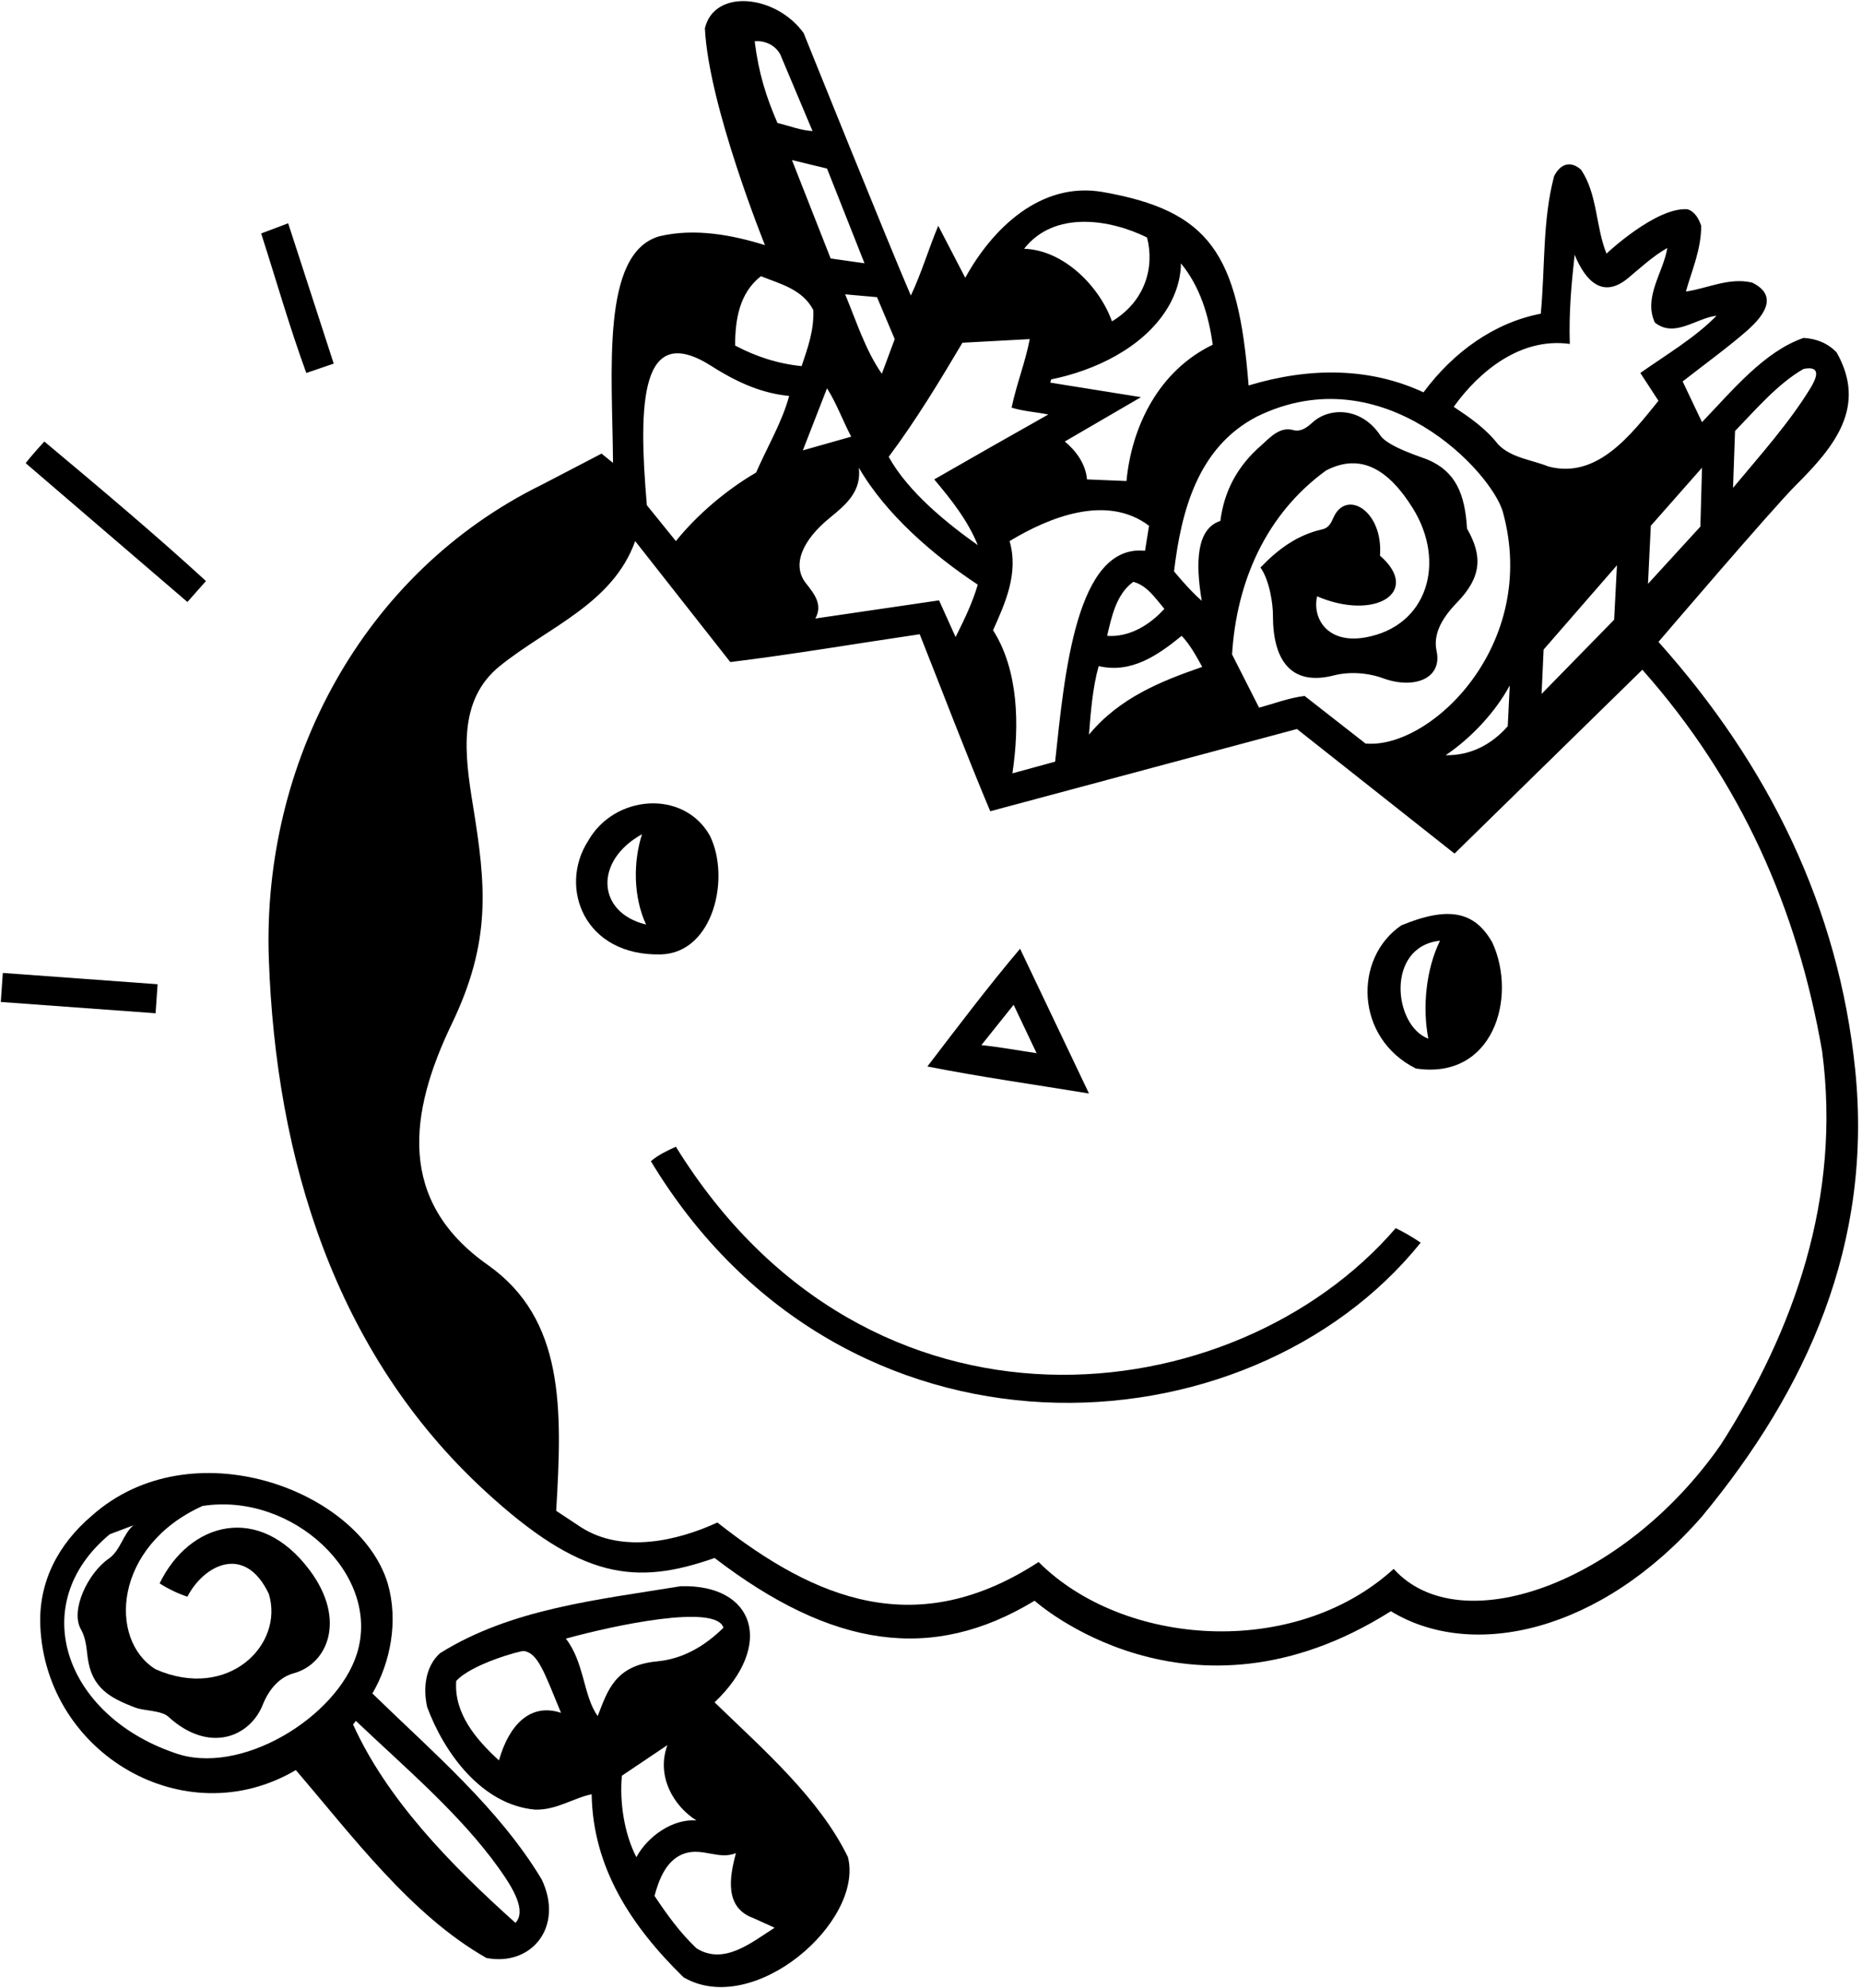 <?xml version="1.0" encoding="UTF-8"?>
<svg xmlns="http://www.w3.org/2000/svg" xmlns:xlink="http://www.w3.org/1999/xlink" width="462pt" height="493pt" viewBox="0 0 462 493" version="1.1">
<g id="surface1">
<path style=" stroke:none;fill-rule:nonzero;fill:rgb(0%,0%,0%);fill-opacity:1;" d="M 460.301 265.199 C 456.195 225.258 439 189.898 411.5 159.199 C 411.5 159.199 439.844 126.047 445.605 120.316 C 455.207 110.758 463.324 100.836 455.699 87.398 C 453.5 85.102 450.699 84 447.5 83.801 C 437.699 87.199 429.801 96.898 422.301 104.699 L 417.5 94.602 C 422.898 90.398 429.25 85.75 433.602 81.898 C 440.285 75.98 439.242 72.32 434.801 70.102 C 429 68.699 423.5 71.602 418.301 72.301 C 419.801 67 422.102 61.898 422.102 56 C 421.5 54.301 420.602 52.5 418.699 51.898 C 410.898 51.301 398.602 62.898 398.602 62.898 C 395.898 56.199 396.398 48.199 392.301 42.102 C 389.691 39.754 387.145 40.613 385.602 43.699 C 382.699 54.699 383.398 66.102 382.301 77.801 C 370.801 80 360.602 87.301 353.199 97.301 C 339.879 91.121 325.02 91.012 309.801 95.602 C 307.25 62.82 300.117 52.246 273.5 47.602 C 258.199 45 246.199 56.699 239.5 68.898 L 232.801 56 C 230.398 61.699 228.699 67.602 226 73.301 C 220.5 60.602 199.398 8.199 199.398 8.199 C 192.551 -1.297 177.285 -2.934 174.898 7 C 175.801 26.199 189.801 60.801 189.801 60.801 C 181.801 58.301 172.398 56.5 163.602 58.602 C 148.969 62.781 151.965 92.355 152.102 114.801 L 149.25 112.5 C 149.25 112.5 135.309 119.785 134.375 120.246 C 89.848 142.172 65.035 189.266 66.699 237.699 C 68.41 287.453 83.145 335.535 120.27 369.727 C 144.191 391.754 157.75 393.25 177.301 386.398 C 206.5 408.75 231.293 412.41 256.699 397 C 256.699 397 294.867 431.352 345.102 399.598 C 365.328 411.914 397.238 404.82 422.301 376.102 C 448.301 344.699 464.75 308.5 460.301 265.199 Z M 430.5 106.898 C 435.801 101.398 441.199 95.102 447.5 91.5 C 450.629 90.875 451.77 92.055 449.223 96.234 C 443.914 104.93 436.75 112.883 430 121 Z M 422.301 116 L 421.898 130.602 L 408.898 144.801 L 409.602 130.398 Z M 389.5 85.301 C 389.25 77.5 389.898 70.398 390.699 63.199 C 393.512 69.988 397.828 74.07 403.969 68.965 C 407.148 66.32 410.215 63.461 413.699 61.5 C 412.699 67.602 407.699 73.699 410.602 80 C 415.5 83.898 420.801 78.898 425.898 78.301 C 420.801 83.602 413.398 88 407 92.5 L 411.5 99.398 C 404.699 107.801 396.301 118.898 384.199 115.699 C 380 114 375 113.602 371.699 110.199 C 368.602 106.199 364.602 103.5 360.699 100.898 C 367 92.102 377.301 83.602 389.5 85.301 Z M 401.199 140.199 L 400.5 153.699 L 382.5 172.102 L 383 161.102 Z M 311.898 103.301 C 343.211 88 370.203 117.199 372.898 127 C 381.973 159.984 354.852 185.91 338.801 184.398 L 323.699 172.602 C 319.699 173.102 316.199 174.5 312.398 175.5 L 305.699 162.301 C 306.801 144.398 314 127.602 329 116.699 C 337.77 112.125 344.668 116.656 350.512 125.992 C 358.879 139.359 354.258 155.336 338.766 158.09 C 329.379 159.758 325.555 153.387 326.801 147.898 C 341.188 154.066 352.758 146.824 342.398 137.801 C 343.242 126.629 333.973 121.199 330.832 128.426 C 330.281 129.691 329.645 130.988 328 131.301 C 321.898 132.699 317.148 136.148 312.75 140.75 C 315.094 144.094 315.848 150.047 315.84 152.5 C 315.789 163.422 320.066 170.312 331 167.5 C 334.543 166.59 339.203 166.719 343.398 168.301 C 350.93 170.957 357.922 168.289 356.445 161.457 C 355.598 157.523 357.445 153.633 361.477 149.477 C 367.746 143.016 367.824 137.793 364 131.102 C 363.484 122.359 361.094 116.918 354.25 114 C 352.836 113.395 344.367 110.82 342.496 108.004 C 337.762 100.887 329.828 101.016 325.734 104.711 C 324.246 106.051 322.738 107.258 320.602 106.602 C 317.5 105.898 315.199 108.398 312.898 110.5 C 307 115.602 303.699 121.898 302.801 129.199 C 296.957 131.074 296.531 139.238 298.18 149.012 C 295 146.25 291.301 141.699 291.301 141.699 C 293.102 126.699 297.199 110.898 311.898 103.301 Z M 374.602 170 L 374.102 180.102 C 370 184.801 364.699 187.398 358.699 187.301 C 365.102 183 371.102 176.5 374.602 170 Z M 246.398 156.301 C 249.398 149.602 252.801 142.199 250.5 134.199 C 260.102 128.398 274.5 122.398 285.102 130.398 L 284.102 136.602 C 266.949 134.824 264.117 167.441 261.801 188.898 L 251.199 191.801 C 253 179.801 252.699 166.199 246.398 156.301 Z M 288.898 151 C 285.301 155 280.199 158.102 274.699 157.699 C 275.801 153.102 276.898 147.398 281.199 144.301 C 284.602 145.199 286.699 148.398 288.898 151 Z M 272.602 165.199 C 280.699 167.102 287.301 162.5 293.199 157.699 C 295.301 159.898 296.801 162.699 298.301 165.398 C 288.199 168.898 277.801 173 270.199 182.199 C 270.602 176.898 271.102 170.5 272.602 165.199 Z M 289.551 76.629 C 293.312 70.598 293 65.301 293 65.301 C 297.699 71 299.898 78.102 300.898 85.5 C 287.602 91.898 280.801 105.602 279.5 119.301 L 269.699 118.898 C 269.398 115.102 267 111.801 264.199 109.5 L 283.102 98.5 L 260.602 94.898 L 260.801 94.102 C 271.406 91.945 283.43 86.441 289.551 76.629 Z M 284.602 58.898 C 286.531 66.32 284.105 74.777 275.898 79.699 C 272.801 71 263.898 62 254.102 61.699 C 261.602 52.102 275.5 54.398 284.602 58.898 Z M 238.801 85 C 238.801 85 250.102 84.398 255.5 84.102 C 254.398 89.898 252.199 95.301 251 101.102 C 253.898 102 257.102 102.199 260.102 102.801 C 250.699 108.102 241.199 113.5 231.801 118.898 C 236.102 124 240.199 129.199 242.602 135.199 C 235 129.801 225.398 122.102 220.5 113.301 C 227.301 104.199 233.102 94.602 238.801 85 Z M 199.957 144.641 C 196.422 140.137 199.035 134.004 205.945 128.379 C 209.934 125.129 213.77 121.895 213.102 116 C 219.801 127.602 231.699 137.801 242.602 145 C 241.301 149.5 239.199 153.801 237.102 158 L 233 148.898 L 202.301 153.398 C 204.23 149.926 202.012 147.262 199.957 144.641 Z M 199.199 111.699 L 205.199 96.301 C 207.5 99.898 209.102 104.301 211.199 108.301 Z M 222 84.102 L 218.801 92.699 C 214.699 86.801 212.5 79.699 209.699 73 L 217.602 73.699 Z M 214.5 65.301 L 206.102 64.102 L 196.5 39.699 L 205.199 41.801 Z M 187.25 10.25 C 189.5 10 192.25 11 193.602 13.5 L 201.602 32.5 C 198.898 32.398 195.801 31.199 192.898 30.5 C 190.102 24 188.25 18.25 187.25 10.25 Z M 188.801 68.5 C 193.5 70.398 199.102 71.699 201.801 76.898 C 202 82 200.398 86.301 198.898 90.801 C 192.898 90.199 187.5 88.398 182.398 85.699 C 182.398 79.398 183.398 72.699 188.801 68.5 Z M 176.539 90.793 C 183.434 95.188 189.457 97.59 195.801 98.199 C 194.102 104.602 190.398 110.801 187.602 117.199 C 180.398 121.398 173.102 127.5 167.699 134.199 L 160.5 125.301 C 158.293 99.789 158.945 79.582 176.539 90.793 Z M 426.898 358.398 C 402.602 393.168 362.031 407.164 345.801 389.102 C 321.18 411.512 278.754 408.453 257.699 387.398 C 227.547 407.012 202.488 396.887 178 377.602 C 168 382.199 154.398 385.301 144.199 378.801 L 138 374.699 C 139.512 349.461 140.141 327.176 121.023 313.719 C 98.461 297.836 101.465 276.02 112.102 253.922 C 121.996 233.359 120.566 219.523 117.34 199.695 C 115.297 187.117 113.496 173.691 124 165.199 C 136 155.5 152 149.801 157.602 134.199 L 181.199 164.199 C 196.699 162.301 212.5 159.602 228.199 157.301 C 234 171.898 239.602 186.699 245.699 201.199 L 321.801 180.801 L 360.898 211.699 L 407.5 166.102 C 432 193.699 446 225.5 452.102 260.699 C 456.898 296.898 445.199 329.898 426.898 358.398 "/>
<path style=" stroke:none;fill-rule:nonzero;fill:rgb(0%,0%,0%);fill-opacity:1;" d="M 82.801 90.176 L 71.5 55.375 L 64.801 57.898 C 68.5 69.398 71.898 81.301 76 92.5 L 82.801 90.176 "/>
<path style=" stroke:none;fill-rule:nonzero;fill:rgb(0%,0%,0%);fill-opacity:1;" d="M 51.102 144.102 C 38.102 132.199 24.5 120.801 11 109.5 C 11 109.5 7.875 112.875 6.375 114.875 L 46.5 149.301 L 51.102 144.102 "/>
<path style=" stroke:none;fill-rule:nonzero;fill:rgb(0%,0%,0%);fill-opacity:1;" d="M 39.102 244.102 C 26.301 243.199 13.5 242.199 0.699 241.301 L 0.199 248.5 L 38.602 251.301 L 39.102 244.102 "/>
<path style=" stroke:none;fill-rule:nonzero;fill:rgb(0%,0%,0%);fill-opacity:1;" d="M 177.301 422.199 C 192.273 407.949 187.227 392.883 168.898 393.402 C 148.102 396.801 126.801 399 109.199 410 C 105.602 413.199 104.898 418.598 106 423.402 C 110.199 434.699 119.5 447.602 132.699 448.801 C 138 449 142.301 445.898 146.801 445 C 147.102 463.199 156.602 477.699 169.602 490.398 C 187 500.5 214.371 476.664 210.398 460.602 C 203.301 446 189.398 433.902 177.301 422.199 Z M 123.801 436.602 C 118.102 431.402 112.602 424.902 113.199 416.902 C 116.93 412.727 129.188 409.344 130.004 409.469 C 133.484 410.008 135.027 414.699 139.199 424.801 C 131.699 422.297 126.336 427.633 123.801 436.602 Z M 148.301 425.598 C 144.75 420.75 145 412.25 140.398 406.402 C 152.555 403.035 177.742 397.73 179.5 403.699 C 174.742 408.371 169.363 411.445 163.004 412.043 C 152.504 413.031 150.707 419.465 148.301 425.598 Z M 157.898 460.602 C 154.898 454.801 153.699 447 154.301 440.398 L 165.602 432.801 C 162.75 440.5 167.141 447.941 172.801 451.5 C 167 451 160.699 455.398 157.898 460.602 Z M 172.801 483.199 C 168.602 479.199 165.398 474.699 162.398 470.199 C 163.5 466.102 165.398 461 170.102 459.602 C 174.5 458.301 178.398 461.301 182.602 459.602 C 181 465.5 179.699 473.102 186.898 475.699 L 192.199 478.102 C 186.5 481.699 179.699 487.5 172.801 483.199 "/>
<path style=" stroke:none;fill-rule:nonzero;fill:rgb(0%,0%,0%);fill-opacity:1;" d="M 253.102 235.301 C 245.301 244.5 237.602 254.699 230.102 264.5 C 243.301 267.102 256.801 269 270.199 271.199 Z M 251.5 249.199 L 257.199 261.199 C 252.5 260.5 248.199 259.699 243.5 259.199 L 251.5 249.199 "/>
<path style=" stroke:none;fill-rule:nonzero;fill:rgb(0%,0%,0%);fill-opacity:1;" d="M 176.102 207.199 C 169.551 195.688 152.352 197.109 145.898 208.602 C 138.539 220.074 144.93 237.227 164.102 236.699 C 177.066 236.238 181.297 217.598 176.102 207.199 Z M 159.301 206.898 C 157.102 213.699 157.102 222.398 160.301 229.301 C 147.977 226.301 147.426 213.434 159.301 206.898 "/>
<path style=" stroke:none;fill-rule:nonzero;fill:rgb(0%,0%,0%);fill-opacity:1;" d="M 347.699 229.5 C 335.801 237.602 336.164 257.434 351.301 265 C 370.465 267.887 376.535 247.48 370.301 233.801 C 365.957 226.078 359.512 224.621 347.699 229.5 Z M 354.398 257.602 C 345.723 254.41 343.75 234.75 357.301 233.301 C 353.801 240.398 352.898 249.898 354.398 257.602 "/>
<path style=" stroke:none;fill-rule:nonzero;fill:rgb(0%,0%,0%);fill-opacity:1;" d="M 92.398 420 C 96.898 412.301 98.898 402 96.199 392.699 C 89.117 369.387 47.418 353.98 22.801 375.898 C 14.301 383.102 9.551 392.496 10 403.199 C 11.332 435 45.883 455.219 73.398 439 C 87.398 455.301 102 475 120.699 485.602 C 131.895 487.754 140.008 477.848 134.398 466.102 C 123.801 448.5 107.5 434.699 92.398 420 Z M 43.199 434.699 C 16.008 425.309 6.344 397.793 27.25 380.5 L 33.102 378.301 C 30.488 380.488 29.934 384.523 26.961 386.578 C 21.84 390.113 17.379 399.363 20.07 404.078 C 21.293 406.219 21.445 408.641 21.742 411 C 22.699 418.629 27.273 421.129 33.672 423.539 C 35.691 424.301 40.055 424.203 41.75 425.75 C 51.906 435.027 62.004 430.77 65.184 422.824 C 66.777 418.844 69.422 415.926 72.863 414.996 C 81.23 412.734 86.027 401.773 76.871 389.48 C 64.312 372.621 46.988 377.488 39.602 392.699 C 41.801 394.098 44.102 395.199 46.5 396 C 50.488 388.234 60.715 382.699 66.699 395.301 C 70.555 407.895 56.613 421.906 38.602 414 C 26.742 406.66 28.238 383.406 50.25 373.5 C 72.5 370 94.695 390.523 88.57 410.102 C 83.609 425.961 59.441 440.723 43.199 434.699 Z M 127.898 476.898 C 111.602 462.301 96 446.199 87.602 427.699 L 88.301 426.801 C 100.465 438.352 114.234 449.977 123.781 463.355 C 127.398 468.422 130.648 473.879 127.898 476.898 "/>
<path style=" stroke:none;fill-rule:nonzero;fill:rgb(0%,0%,0%);fill-opacity:1;" d="M 167.699 284.398 C 165.5 285.398 163.199 286.5 161.5 288 C 209.305 367.199 309.598 361.469 352.5 308.199 C 350.5 306.801 348 305.398 346.301 304.602 C 306.352 350.961 215.516 361.77 167.699 284.398 "/>
</g>
</svg>
